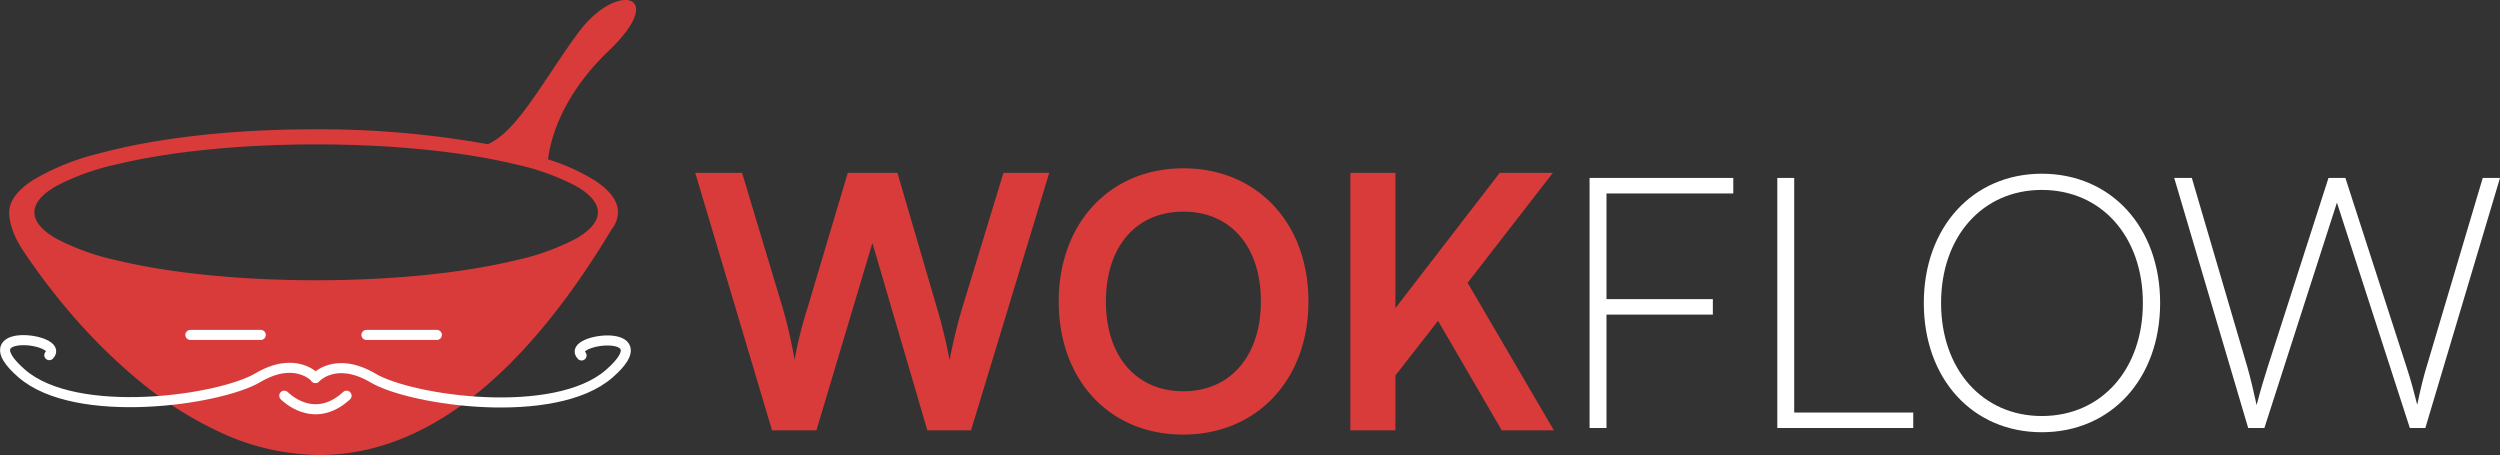 <svg xmlns="http://www.w3.org/2000/svg" width="496.886" height="90.435" viewBox="0 0 496.886 90.435"><rect x="0" y="0" width="496.886" height="90.435" fill="#333333" stroke="none"/><defs><style>.a{fill:#fff;}.b{fill:#d93b3b;}.c{fill:none;stroke:#fff;stroke-linecap:round;stroke-width:2px;}</style></defs><g transform="translate(-162.864 -413.466)"><path class="a" d="M30.8-22.54v-3.08H9.66v-21h25.2V-49.7H6.3V0H9.66V-22.54ZM46.97-49.7H43.61V0H70.63V-3.08H46.97ZM119.7-24.85c0-15.05-9.73-25.69-23.52-25.69-13.72,0-23.45,10.64-23.45,25.69S82.39.84,96.18.84,119.7-9.8,119.7-24.85Zm-3.43,0c0,13.23-8.26,22.47-20.09,22.47-11.76,0-20.02-9.24-20.02-22.47s8.26-22.47,20.02-22.47C108.01-47.32,116.27-38.08,116.27-24.85ZM137.2,0h3.22l14.42-44.8L169.33,0h3.08l14.84-49.7h-3.43l-11.2,37.66c-.49,1.61-1.12,3.99-1.82,7.42-.7-2.73-1.33-5.11-2.1-7.42L156.52-49.7h-3.36L141.05-12.04c-.7,2.24-1.33,4.2-2.17,7.49-.63-2.87-1.19-5.25-1.82-7.49L126-49.7h-3.5Z" transform="translate(472.5 498.534)"/><path class="b" d="M61.67,90.435a47.747,47.747,0,0,1-19.707-4.5,74.383,74.383,0,0,1-16.9-10.883A112.041,112.041,0,0,1,11.722,61.689a127.855,127.855,0,0,1-9-11.953C-.232,45.279,0,42.231.005,42.2c0-2.227,1.6-4.388,4.755-6.422a47.647,47.647,0,0,1,12.965-5.244C29.152,27.417,44.345,25.7,60.505,25.7a188.81,188.81,0,0,1,34.608,2.961c5.949-2.576,10.973-12.649,18.045-22.231,7.51-10.173,17.978-7.773,6.007,3.659C109.154,19.649,107.408,28.9,107.1,31.676a40.314,40.314,0,0,1,9.146,4.1c3.155,2.034,4.755,4.195,4.755,6.422a5.529,5.529,0,0,1-1.23,3.327c-17.886,29.8-37.434,44.906-58.1,44.907ZM21.407,32.655a47.492,47.492,0,0,0-12,4.291c-2.921,1.664-4.4,3.432-4.4,5.254s1.48,3.591,4.4,5.255a47.478,47.478,0,0,0,12,4.291C31.984,54.3,46.047,55.7,61.006,55.7s29.021-1.4,39.6-3.954a47.492,47.492,0,0,0,12-4.291c2.921-1.664,4.4-3.433,4.4-5.255s-1.48-3.59-4.4-5.254a47.492,47.492,0,0,0-12-4.291c-10.578-2.55-24.64-3.955-39.6-3.955S31.984,30.105,21.407,32.655Z" transform="translate(164.692 413.466)"/><line class="c" x2="14" transform="translate(200.697 480.034)"/><line class="c" x2="14" transform="translate(235.697 480.034)"/><path class="c" d="M73,286.916s-3.918-4.463-11.473,0-36.11,8.571-46.933-.876,8.815-6.93,5.509-3.622" transform="translate(152.56 201.633)"/><path class="c" d="M11.3,286.916s3.918-4.463,11.473,0,36.11,8.571,46.933-.876-8.815-6.93-5.509-3.622" transform="translate(214.254 201.697)"/><path class="c" d="M219.365,494.807s5.771,6.066,12.383,0" transform="translate(0 -2.696)"/><path class="b" d="M16.31,0h8.82L36.26-37.24,47.18,0h8.68L71.4-51.17H62.3L54.04-24.08c-.77,2.59-1.47,5.32-2.45,10.08a104.319,104.319,0,0,0-2.45-10.15L41.23-51.17H31.36L23.31-24.15A79.076,79.076,0,0,0,20.79-14a95.606,95.606,0,0,0-2.31-10.15L10.36-51.17H1.05ZM122.92-25.62c0-15.61-10.22-26.46-24.85-26.46S73.29-41.16,73.29-25.62C73.29-10.01,83.37.84,98,.84,112.7.84,122.92-10.08,122.92-25.62Zm-9.45,0c0,10.78-6.02,17.85-15.4,17.85s-15.4-6.93-15.4-17.85,6.02-17.85,15.4-17.85S113.47-36.54,113.47-25.62Zm26.74-25.55h-8.96V0h8.96V-10.92l8.47-10.85L161.35,0h10.36L154.56-29.33,171.5-51.17H160.93L140.21-24.29Z" transform="translate(300 499)"/></g></svg>